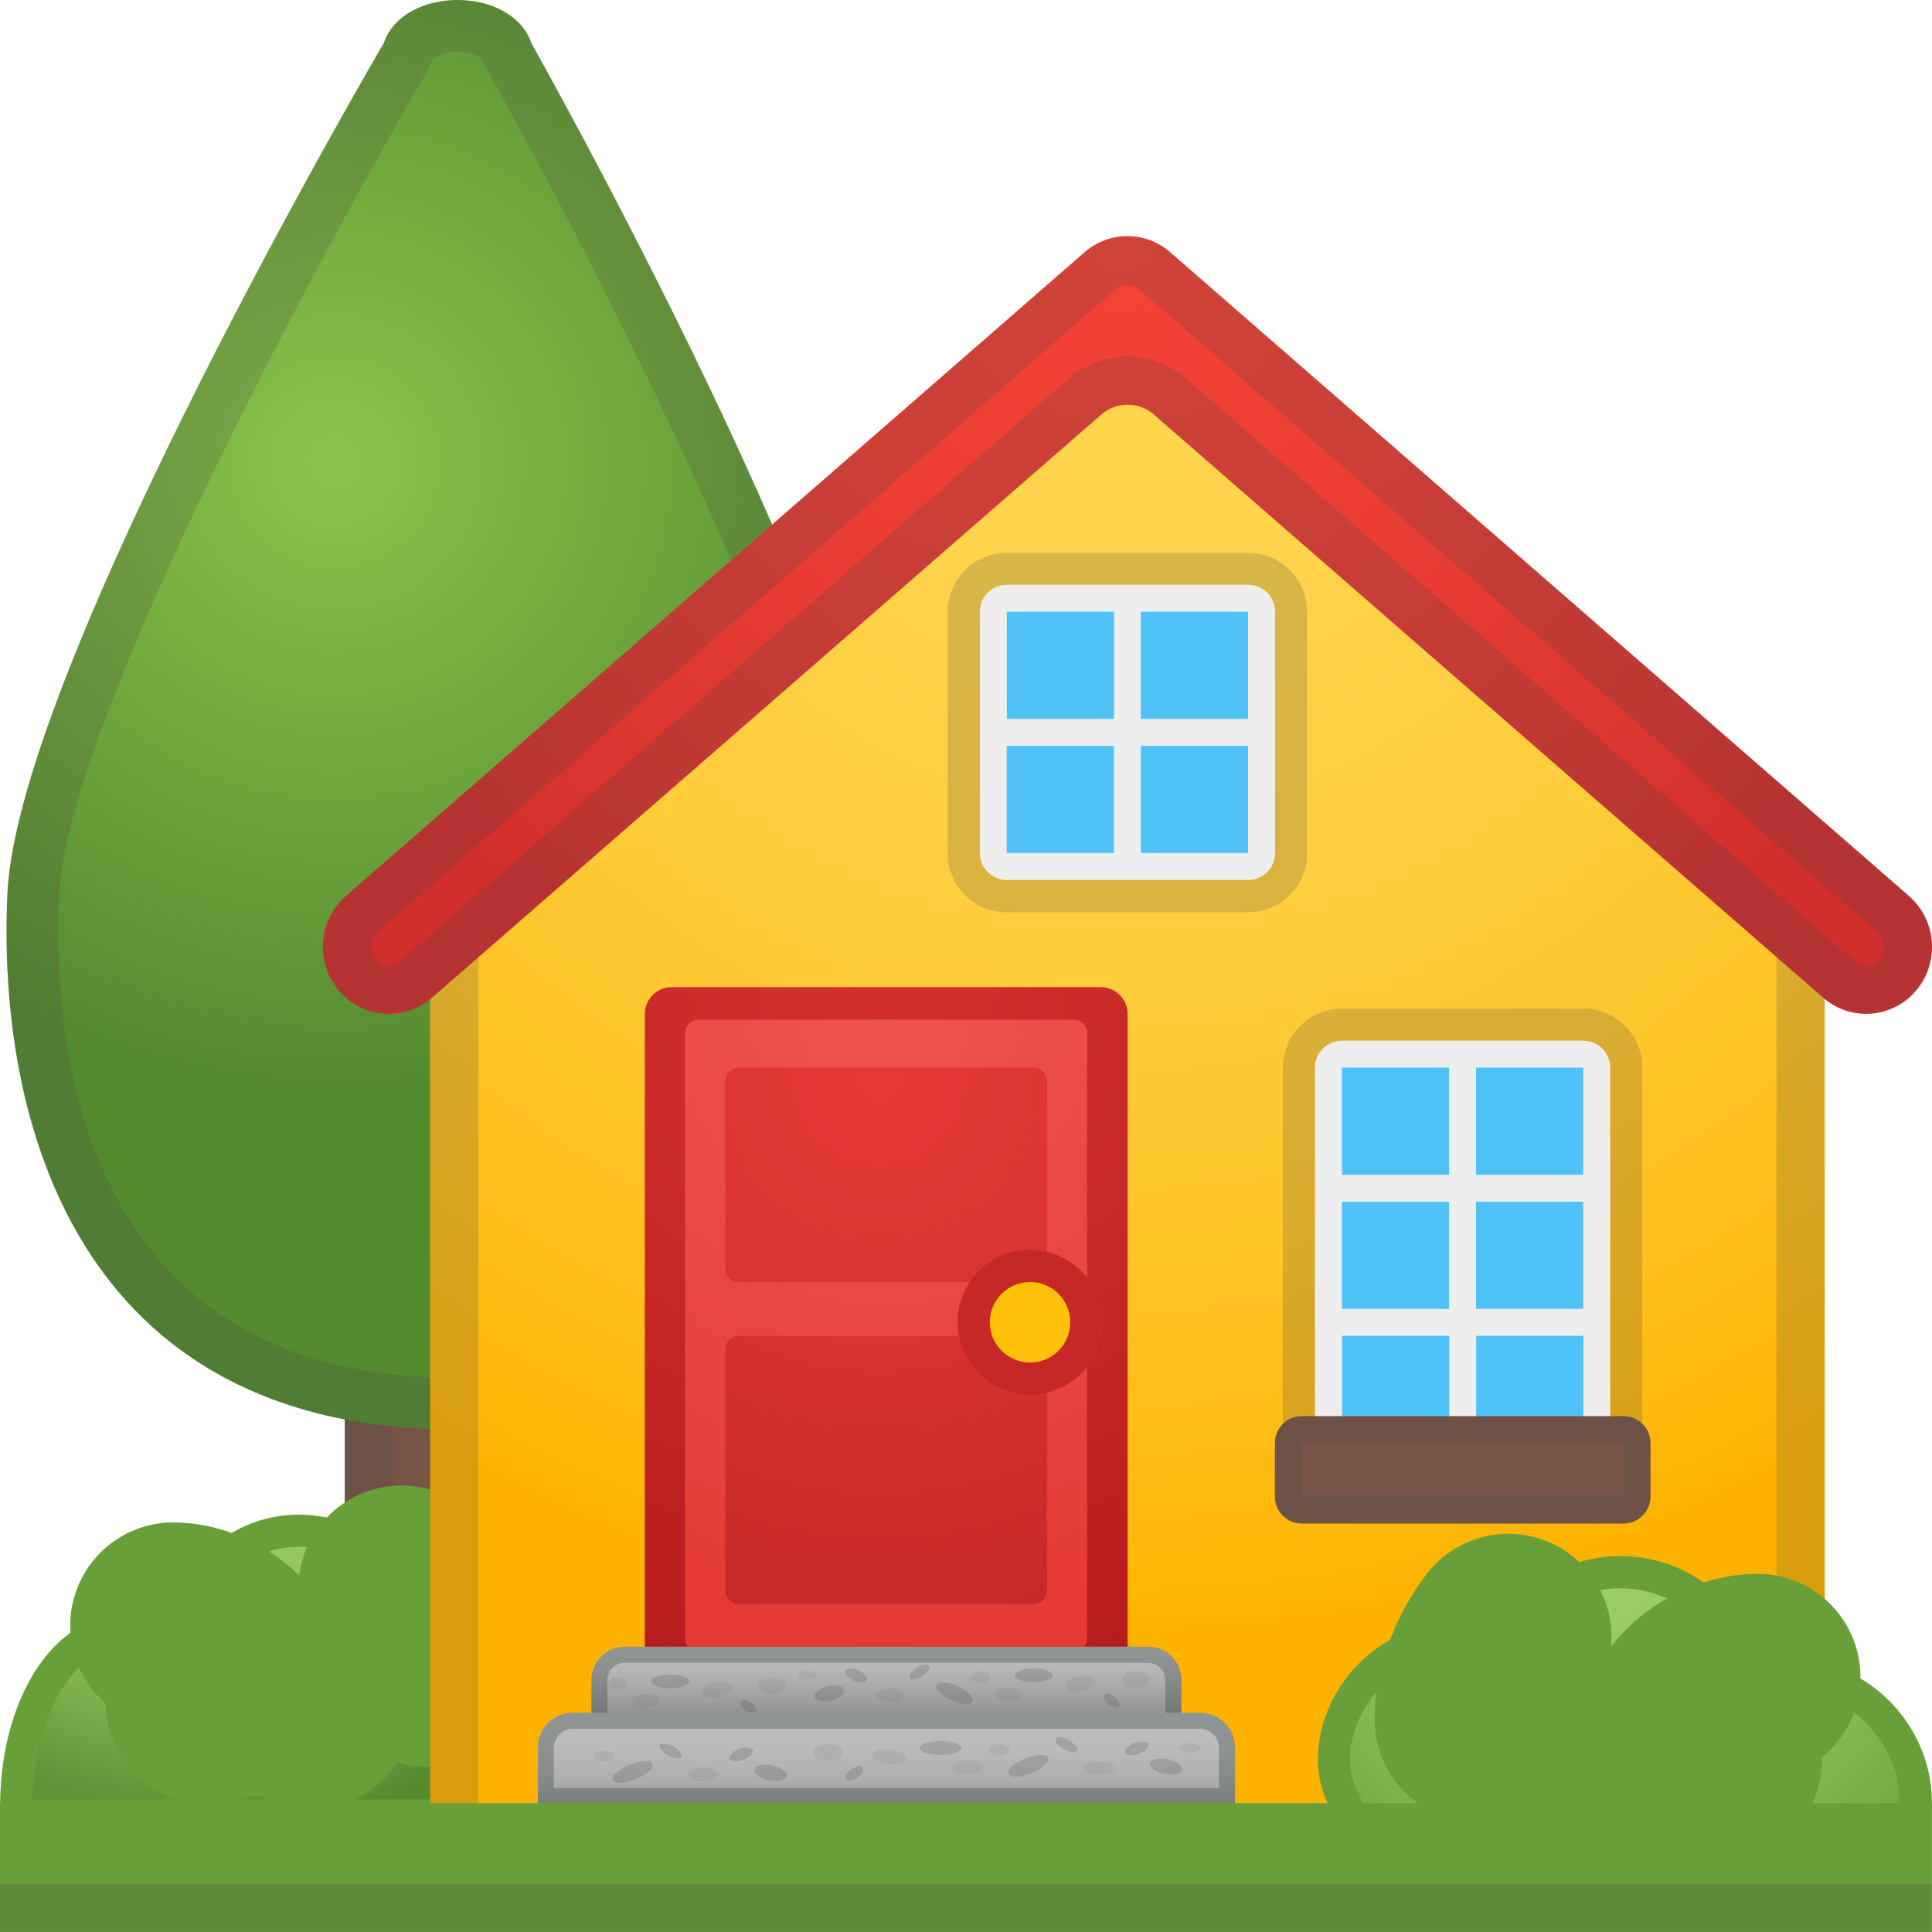 <svg width="50" height="50" viewBox="0 0 50 50" fill="none" xmlns="http://www.w3.org/2000/svg">
<path d="M19.166 48.749H8.921V32.954C8.921 31.329 10.25 30 11.875 30H16.208C17.833 30 19.162 31.329 19.162 32.954V48.749H19.166Z" fill="#795548"/>
<path opacity="0.2" d="M16.212 31.25C17.154 31.25 17.916 32.017 17.916 32.954V47.499H10.171V32.954C10.171 32.012 10.937 31.25 11.875 31.25H16.212ZM16.212 30H11.879C10.254 30 8.925 31.329 8.925 32.954V48.749H19.166V32.954C19.166 31.329 17.837 30 16.212 30Z" fill="#424242"/>
<path d="M0.192 23.125C0.458 17.271 9.929 1.122 9.929 1.122C10.437 -0.374 13.245 -0.374 13.754 1.122C13.754 1.122 22.945 17.417 22.924 23.255C22.908 29.013 21.508 37 11.841 37C1.892 37 -0.075 28.875 0.192 23.125V23.125Z" fill="url(#paint0_radial_1029_969)"/>
<path opacity="0.2" d="M11.841 1.337C12.237 1.337 12.466 1.492 12.487 1.55L12.529 1.667L12.591 1.775C15.095 6.225 21.599 18.749 21.587 23.249C21.562 31.716 18.462 35.661 11.841 35.661C8.641 35.661 6.146 34.745 4.421 32.941C1.646 30.037 1.417 25.582 1.525 23.183C1.733 18.658 8.496 6.208 11.083 1.796L11.15 1.679L11.191 1.55C11.212 1.492 11.441 1.337 11.841 1.337M11.841 0C11.012 0 10.183 0.375 9.929 1.121C9.929 1.121 0.458 17.27 0.192 23.124C-0.075 28.874 1.892 36.999 11.841 36.999C21.508 36.999 22.908 29.012 22.924 23.253C22.941 17.416 13.754 1.121 13.754 1.121C13.499 0.375 12.67 0 11.841 0V0Z" fill="#424242"/>
<path d="M0.421 46.986C0.408 46.499 0.433 45.645 0.688 44.778C0.988 43.757 1.65 42.465 3.083 42.115C3.317 42.057 3.554 42.028 3.787 42.028C3.975 42.028 4.167 42.045 4.354 42.082C4.379 42.086 4.408 42.09 4.433 42.09C4.617 42.09 4.779 41.97 4.833 41.79C5.208 40.507 6.4 39.611 7.737 39.611C8.791 39.611 9.75 40.145 10.308 41.041C10.387 41.165 10.521 41.236 10.662 41.236C10.696 41.236 10.729 41.232 10.762 41.224C11 41.165 11.241 41.136 11.483 41.136C11.666 41.136 11.85 41.153 12.029 41.186C13.35 41.424 14.358 42.495 14.487 43.794C14.529 44.211 14.45 44.62 14.266 44.949C14.175 45.111 14.191 45.336 14.325 45.469C14.625 45.77 14.637 46.27 14.495 46.607C14.45 46.719 14.312 46.982 14.07 46.982H0.421V46.986Z" fill="url(#paint1_radial_1029_969)"/>
<path d="M7.737 40.032C8.646 40.032 9.475 40.495 9.954 41.266C10.108 41.516 10.379 41.657 10.662 41.657C10.729 41.657 10.795 41.649 10.862 41.633C11.066 41.583 11.275 41.557 11.483 41.557C11.641 41.557 11.8 41.57 11.958 41.599C13.075 41.799 13.966 42.741 14.075 43.837C14.108 44.17 14.045 44.491 13.904 44.745C13.666 45.17 13.825 45.557 14.029 45.766C14.129 45.866 14.179 46.045 14.162 46.236C14.145 46.416 14.075 46.532 14.041 46.57H0.837C0.85 46.111 0.908 45.503 1.087 44.895C1.479 43.562 2.187 42.762 3.183 42.52C3.383 42.47 3.587 42.445 3.791 42.445C3.954 42.445 4.116 42.462 4.279 42.491C4.333 42.499 4.383 42.507 4.433 42.507C4.796 42.507 5.129 42.27 5.233 41.907C5.554 40.803 6.583 40.032 7.737 40.032M7.737 39.199C6.171 39.199 4.85 40.245 4.433 41.678C4.225 41.641 4.008 41.616 3.787 41.616C3.525 41.616 3.258 41.645 2.983 41.712C1.546 42.062 0.704 43.241 0.287 44.661C-0.121 46.045 0.029 47.395 0.029 47.407H14.075C14.95 47.407 15.354 45.916 14.62 45.182C14.616 45.178 14.991 44.636 14.904 43.762C14.758 42.27 13.579 41.053 12.108 40.787C11.895 40.749 11.691 40.733 11.487 40.733C11.204 40.733 10.929 40.766 10.666 40.833C10.054 39.849 8.97 39.199 7.737 39.199V39.199Z" fill="#689F38"/>
<path d="M11.12 43.069C11.12 43.069 11.154 42.128 10.391 41.115" stroke="#689F38" stroke-width="5.34" stroke-miterlimit="10" stroke-linecap="round" stroke-linejoin="round"/>
<path d="M4.487 42.07C5.379 42.087 6.25 42.783 6.379 43.641" stroke="#689F38" stroke-width="5.34" stroke-miterlimit="10" stroke-linecap="round" stroke-linejoin="round"/>
<path d="M5.404 44.037C6.187 43.683 7.241 43.737 8.05 44.15" stroke="#689F38" stroke-width="5.34" stroke-miterlimit="10" stroke-linecap="round" stroke-linejoin="round"/>
<path d="M29.178 7.5L9.745 24.158H11.133V48.728H47.224V24.158H48.611L29.178 7.5Z" fill="url(#paint2_radial_1029_969)"/>
<path opacity="0.2" d="M29.178 9.148L46.086 23.639C46.015 23.797 45.974 23.972 45.974 24.156V47.476H12.383V24.16C12.383 23.976 12.341 23.797 12.271 23.643L29.178 9.148ZM29.178 7.502L9.746 24.16H11.133V48.73H47.224V24.16H48.611L29.178 7.502Z" fill="#424242"/>
<path opacity="0.2" d="M32.299 15.14C32.682 15.14 32.995 15.452 32.995 15.836V22.081C32.995 22.465 32.682 22.777 32.299 22.777H26.053C25.67 22.777 25.358 22.465 25.358 22.081V15.832C25.358 15.448 25.67 15.136 26.053 15.136H32.299M32.299 14.307H26.053C25.212 14.307 24.524 14.99 24.524 15.836V22.081C24.524 22.923 25.208 23.61 26.053 23.61H32.299C33.141 23.61 33.828 22.927 33.828 22.081V15.832C33.828 14.99 33.145 14.307 32.299 14.307Z" fill="#424242"/>
<path opacity="0.2" d="M40.978 26.935C41.361 26.935 41.674 27.247 41.674 27.631V37.347C41.674 37.73 41.361 38.043 40.978 38.043H34.728C34.345 38.043 34.032 37.73 34.032 37.347V27.631C34.032 27.247 34.345 26.935 34.728 26.935H40.978ZM40.978 26.102H34.728C33.887 26.102 33.199 26.785 33.199 27.631V37.347C33.199 38.189 33.882 38.876 34.728 38.876H40.974C41.816 38.876 42.503 38.193 42.503 37.347V27.631C42.503 26.789 41.82 26.102 40.978 26.102Z" fill="#424242"/>
<path d="M29.178 43.592H16.687V26.243C16.687 25.859 17 25.547 17.383 25.547H28.487C28.87 25.547 29.183 25.859 29.183 26.243V43.592H29.178Z" fill="url(#paint3_radial_1029_969)"/>
<path d="M27.791 42.748H18.075C17.883 42.748 17.729 42.594 17.729 42.403V26.736C17.729 26.545 17.883 26.391 18.075 26.391H27.791C27.983 26.391 28.137 26.545 28.137 26.736V42.403C28.137 42.594 27.983 42.748 27.791 42.748V42.748Z" fill="url(#paint4_radial_1029_969)"/>
<path d="M25.883 15.658H32.474V22.25H25.883V15.658Z" fill="#4FC3F7"/>
<path d="M25.362 15.831V22.076C25.362 22.459 25.674 22.772 26.058 22.772H32.303C32.687 22.772 32.999 22.459 32.999 22.076V15.831C32.999 15.447 32.687 15.135 32.303 15.135H26.053C25.67 15.139 25.362 15.447 25.362 15.831ZM32.299 18.605H29.524V15.831H32.299V18.605ZM28.832 15.831V18.605H26.058V15.831H28.832ZM26.053 19.301H28.828V22.076H26.053V19.301ZM29.524 22.076V19.301H32.299V22.076H29.524Z" fill="#EEEEEE"/>
<path d="M34.395 27.455H41.315V37.517H34.395V27.455Z" fill="#4FC3F7"/>
<path d="M26.749 33.181H19.116C18.924 33.181 18.77 33.026 18.77 32.835V27.977C18.77 27.785 18.924 27.631 19.116 27.631H26.749C26.941 27.631 27.095 27.785 27.095 27.977V32.835C27.095 33.026 26.941 33.181 26.749 33.181Z" fill="url(#paint5_radial_1029_969)"/>
<path d="M26.749 41.51H19.116C18.924 41.51 18.77 41.355 18.77 41.164V34.918C18.77 34.726 18.924 34.572 19.116 34.572H26.749C26.941 34.572 27.095 34.726 27.095 34.918V41.164C27.095 41.355 26.941 41.51 26.749 41.51Z" fill="url(#paint6_radial_1029_969)"/>
<path d="M30.574 44.746H15.304V43.475C15.304 43.001 15.687 42.617 16.162 42.617H29.712C30.187 42.617 30.57 43.001 30.57 43.475V44.746H30.574Z" fill="url(#paint7_linear_1029_969)"/>
<path opacity="0.3" d="M29.716 43.034C29.962 43.034 30.157 43.234 30.157 43.475V44.33H15.72V43.475C15.72 43.23 15.92 43.034 16.162 43.034H29.716ZM29.716 42.617H16.166C15.691 42.617 15.308 43.001 15.308 43.475V44.746H30.578V43.475C30.574 43.001 30.191 42.617 29.716 42.617Z" fill="#263238"/>
<path opacity="0.2" d="M22.425 43.477C22.456 43.403 22.36 43.291 22.209 43.227C22.059 43.163 21.912 43.171 21.88 43.245C21.849 43.319 21.945 43.431 22.095 43.495C22.246 43.559 22.393 43.551 22.425 43.477Z" fill="#424242"/>
<path opacity="0.2" d="M28.961 44.163C29.006 44.108 28.959 43.995 28.855 43.911C28.752 43.827 28.631 43.803 28.586 43.859C28.541 43.914 28.589 44.027 28.692 44.111C28.796 44.195 28.916 44.219 28.961 44.163Z" fill="#424242"/>
<path opacity="0.08" d="M23.037 44.045C23.235 44.045 23.395 43.967 23.395 43.87C23.395 43.774 23.235 43.695 23.037 43.695C22.839 43.695 22.678 43.774 22.678 43.87C22.678 43.967 22.839 44.045 23.037 44.045Z" fill="#424242"/>
<path opacity="0.08" d="M26.116 44.026C26.314 44.026 26.474 43.947 26.474 43.851C26.474 43.754 26.314 43.676 26.116 43.676C25.918 43.676 25.758 43.754 25.758 43.851C25.758 43.947 25.918 44.026 26.116 44.026Z" fill="#424242"/>
<path opacity="0.08" d="M25.378 43.558C25.514 43.558 25.624 43.491 25.624 43.408C25.624 43.325 25.514 43.258 25.378 43.258C25.243 43.258 25.133 43.325 25.133 43.408C25.133 43.491 25.243 43.558 25.378 43.558Z" fill="#424242"/>
<path opacity="0.08" d="M29.387 43.679C29.582 43.679 29.741 43.584 29.741 43.466C29.741 43.349 29.582 43.254 29.387 43.254C29.191 43.254 29.032 43.349 29.032 43.466C29.032 43.584 29.191 43.679 29.387 43.679Z" fill="#424242"/>
<path opacity="0.08" d="M20.899 43.476C21.035 43.476 21.145 43.422 21.145 43.355C21.145 43.288 21.035 43.234 20.899 43.234C20.764 43.234 20.653 43.288 20.653 43.355C20.653 43.422 20.764 43.476 20.899 43.476Z" fill="#424242"/>
<path opacity="0.08" d="M27.985 43.767C28.203 43.734 28.367 43.621 28.351 43.514C28.335 43.407 28.145 43.347 27.926 43.38C27.708 43.413 27.544 43.526 27.56 43.633C27.576 43.74 27.766 43.8 27.985 43.767Z" fill="#424242"/>
<path opacity="0.2" d="M21.506 44.013C21.714 43.964 21.864 43.841 21.839 43.738C21.815 43.635 21.627 43.591 21.418 43.64C21.21 43.689 21.061 43.812 21.085 43.915C21.109 44.018 21.298 44.062 21.506 44.013Z" fill="#424242"/>
<path opacity="0.2" d="M26.753 43.534C27.025 43.534 27.245 43.454 27.245 43.355C27.245 43.256 27.025 43.176 26.753 43.176C26.482 43.176 26.262 43.256 26.262 43.355C26.262 43.454 26.482 43.534 26.753 43.534Z" fill="#424242"/>
<path opacity="0.2" d="M23.873 43.375C24.01 43.285 24.089 43.164 24.049 43.105C24.01 43.045 23.868 43.07 23.731 43.16C23.595 43.249 23.516 43.371 23.555 43.43C23.595 43.49 23.737 43.465 23.873 43.375Z" fill="#424242"/>
<path opacity="0.2" d="M25.162 44.033C25.208 43.933 25.037 43.756 24.78 43.637C24.523 43.518 24.277 43.503 24.231 43.604C24.185 43.704 24.355 43.881 24.613 44C24.869 44.119 25.115 44.134 25.162 44.033Z" fill="#424242"/>
<path opacity="0.2" d="M19.556 44.324C19.601 44.268 19.553 44.155 19.45 44.071C19.346 43.987 19.226 43.964 19.181 44.019C19.136 44.074 19.183 44.187 19.287 44.272C19.39 44.356 19.511 44.379 19.556 44.324Z" fill="#424242"/>
<path opacity="0.08" d="M16.712 44.184C16.91 44.184 17.07 44.106 17.07 44.009C17.07 43.912 16.91 43.834 16.712 43.834C16.514 43.834 16.354 43.912 16.354 44.009C16.354 44.106 16.514 44.184 16.712 44.184Z" fill="#424242"/>
<path opacity="0.08" d="M15.975 43.722C16.11 43.722 16.22 43.655 16.22 43.572C16.22 43.489 16.11 43.422 15.975 43.422C15.839 43.422 15.729 43.489 15.729 43.572C15.729 43.655 15.839 43.722 15.975 43.722Z" fill="#424242"/>
<path opacity="0.08" d="M19.983 43.843C20.178 43.843 20.337 43.748 20.337 43.63C20.337 43.513 20.178 43.418 19.983 43.418C19.787 43.418 19.628 43.513 19.628 43.63C19.628 43.748 19.787 43.843 19.983 43.843Z" fill="#424242"/>
<path opacity="0.08" d="M18.581 43.931C18.799 43.898 18.963 43.785 18.947 43.678C18.931 43.571 18.741 43.511 18.523 43.544C18.304 43.577 18.14 43.69 18.156 43.797C18.172 43.904 18.363 43.964 18.581 43.931Z" fill="#424242"/>
<path opacity="0.2" d="M17.349 43.692C17.621 43.692 17.841 43.612 17.841 43.513C17.841 43.414 17.621 43.334 17.349 43.334C17.078 43.334 16.858 43.414 16.858 43.513C16.858 43.612 17.078 43.692 17.349 43.692Z" fill="#424242"/>
<path d="M34.728 26.934C34.345 26.934 34.032 27.246 34.032 27.629V37.346C34.032 37.729 34.345 38.042 34.728 38.042H40.974C41.357 38.042 41.669 37.729 41.669 37.346V27.629C41.669 27.246 41.357 26.934 40.974 26.934H34.728ZM38.199 27.629H40.974V30.404H38.199V27.629ZM34.728 27.629H37.503V30.404H34.728V27.629ZM34.728 31.1H37.503V33.875H34.728V31.1ZM37.507 37.346H34.732V34.571H37.507V37.346ZM40.978 37.346H38.203V34.571H40.978V37.346ZM38.199 33.875V31.1H40.974V33.875H38.199Z" fill="#EEEEEE"/>
<path d="M26.657 35.678C25.853 35.678 25.199 35.024 25.199 34.22C25.199 33.416 25.853 32.762 26.657 32.762C27.462 32.762 28.116 33.416 28.116 34.22C28.116 35.024 27.462 35.678 26.657 35.678Z" fill="#FFC107"/>
<path d="M26.657 33.179C27.233 33.179 27.699 33.646 27.699 34.221C27.699 34.796 27.233 35.262 26.657 35.262C26.083 35.262 25.616 34.796 25.616 34.221C25.616 33.646 26.083 33.179 26.657 33.179ZM26.657 32.346C25.624 32.346 24.783 33.187 24.783 34.221C24.783 35.254 25.624 36.096 26.657 36.096C27.691 36.096 28.532 35.254 28.532 34.221C28.532 33.187 27.691 32.346 26.657 32.346Z" fill="#C62828"/>
<path d="M42.015 39.429H33.691C33.307 39.429 32.995 39.117 32.995 38.734V37.346C32.995 36.963 33.307 36.65 33.691 36.65H42.02C42.403 36.65 42.715 36.963 42.715 37.346V38.734C42.711 39.117 42.399 39.429 42.015 39.429V39.429Z" fill="#795548"/>
<path opacity="0.2" d="M42.015 37.346V38.734H33.691V37.346H42.015ZM42.015 36.65H33.691C33.307 36.65 32.995 36.963 32.995 37.346V38.734C32.995 39.117 33.307 39.429 33.691 39.429H42.02C42.403 39.429 42.715 39.117 42.715 38.734V37.346C42.711 36.963 42.399 36.65 42.015 36.65V36.65Z" fill="#424242"/>
<path d="M49.403 23.188L30.287 6.53C29.649 5.972 28.703 5.972 28.066 6.53L8.954 23.188C8.237 23.813 8.154 24.909 8.771 25.634C9.383 26.363 10.462 26.446 11.179 25.821L28.499 10.73C28.891 10.388 29.474 10.388 29.866 10.73L47.186 25.821C47.507 26.1 47.903 26.238 48.294 26.238C48.773 26.238 49.253 26.034 49.59 25.634C50.203 24.909 50.119 23.813 49.403 23.188Z" fill="url(#paint8_radial_1029_969)"/>
<path opacity="0.2" d="M29.178 7.363C29.253 7.363 29.362 7.384 29.47 7.472L48.586 24.129C48.786 24.304 48.811 24.625 48.636 24.829C48.519 24.971 48.373 24.992 48.294 24.992C48.219 24.992 48.111 24.971 48.007 24.884L30.682 9.788C30.266 9.426 29.733 9.226 29.178 9.226C28.624 9.226 28.091 9.426 27.674 9.788L10.354 24.879C10.25 24.971 10.137 24.988 10.066 24.988C9.991 24.988 9.846 24.967 9.725 24.825C9.554 24.621 9.575 24.3 9.775 24.125L28.891 7.467C28.991 7.384 29.103 7.363 29.178 7.363M29.178 6.113C28.782 6.113 28.387 6.251 28.066 6.53L8.954 23.188C8.237 23.813 8.154 24.909 8.771 25.634C9.108 26.034 9.587 26.238 10.066 26.238C10.458 26.238 10.854 26.1 11.175 25.821L28.495 10.73C28.691 10.559 28.937 10.476 29.178 10.476C29.42 10.476 29.666 10.559 29.862 10.73L47.182 25.821C47.503 26.1 47.899 26.238 48.29 26.238C48.769 26.238 49.248 26.034 49.586 25.634C50.199 24.904 50.115 23.813 49.403 23.188L30.287 6.53C29.97 6.255 29.574 6.113 29.178 6.113Z" fill="#424242"/>
<path d="M31.961 46.687H13.916V45.228C13.916 44.728 14.32 44.324 14.82 44.324H31.053C31.553 44.324 31.957 44.728 31.957 45.228V46.687H31.961Z" fill="url(#paint9_linear_1029_969)"/>
<path opacity="0.3" d="M31.057 44.741C31.328 44.741 31.545 44.962 31.545 45.228V46.27H14.333V45.228C14.333 44.958 14.554 44.741 14.82 44.741H31.057ZM31.057 44.324H14.825C14.325 44.324 13.92 44.728 13.92 45.228V46.687H31.966V45.228C31.962 44.728 31.557 44.324 31.057 44.324V44.324Z" fill="#263238"/>
<path opacity="0.2" d="M29.468 45.387C29.635 45.327 29.747 45.214 29.719 45.136C29.69 45.059 29.532 45.045 29.366 45.105C29.199 45.166 29.087 45.278 29.116 45.356C29.144 45.434 29.302 45.448 29.468 45.387Z" fill="#424242"/>
<path opacity="0.2" d="M22.187 46.004C22.305 45.924 22.367 45.809 22.326 45.749C22.284 45.688 22.155 45.704 22.037 45.784C21.919 45.864 21.857 45.979 21.899 46.04C21.94 46.101 22.07 46.085 22.187 46.004Z" fill="#424242"/>
<path opacity="0.08" d="M28.441 45.93C28.659 45.93 28.837 45.852 28.837 45.755C28.837 45.658 28.659 45.58 28.441 45.58C28.222 45.58 28.045 45.658 28.045 45.755C28.045 45.852 28.222 45.93 28.441 45.93Z" fill="#424242"/>
<path opacity="0.08" d="M25.041 45.909C25.26 45.909 25.437 45.83 25.437 45.734C25.437 45.637 25.26 45.559 25.041 45.559C24.822 45.559 24.645 45.637 24.645 45.734C24.645 45.83 24.822 45.909 25.041 45.909Z" fill="#424242"/>
<path opacity="0.08" d="M25.858 45.441C26.007 45.441 26.128 45.373 26.128 45.291C26.128 45.208 26.007 45.141 25.858 45.141C25.708 45.141 25.587 45.208 25.587 45.291C25.587 45.373 25.708 45.441 25.858 45.441Z" fill="#424242"/>
<path opacity="0.08" d="M21.437 45.562C21.653 45.562 21.828 45.467 21.828 45.349C21.828 45.232 21.653 45.137 21.437 45.137C21.221 45.137 21.045 45.232 21.045 45.349C21.045 45.467 21.221 45.562 21.437 45.562Z" fill="#424242"/>
<path opacity="0.08" d="M30.799 45.353C30.949 45.353 31.07 45.299 31.07 45.232C31.07 45.165 30.949 45.111 30.799 45.111C30.649 45.111 30.528 45.165 30.528 45.232C30.528 45.299 30.649 45.353 30.799 45.353Z" fill="#424242"/>
<path opacity="0.08" d="M23.449 45.517C23.463 45.41 23.278 45.297 23.036 45.266C22.794 45.235 22.587 45.296 22.573 45.404C22.559 45.511 22.744 45.623 22.986 45.654C23.228 45.686 23.435 45.624 23.449 45.517Z" fill="#424242"/>
<path opacity="0.2" d="M30.594 45.8C30.616 45.694 30.446 45.57 30.216 45.524C29.986 45.478 29.782 45.526 29.761 45.632C29.74 45.738 29.909 45.862 30.139 45.908C30.369 45.954 30.573 45.906 30.594 45.8Z" fill="#424242"/>
<path opacity="0.2" d="M24.341 45.417C24.64 45.417 24.883 45.337 24.883 45.238C24.883 45.139 24.64 45.059 24.341 45.059C24.042 45.059 23.799 45.139 23.799 45.238C23.799 45.337 24.042 45.417 24.341 45.417Z" fill="#424242"/>
<path opacity="0.2" d="M27.878 45.314C27.915 45.25 27.82 45.127 27.666 45.039C27.512 44.951 27.358 44.932 27.321 44.996C27.285 45.059 27.38 45.183 27.533 45.271C27.687 45.358 27.842 45.378 27.878 45.314Z" fill="#424242"/>
<path opacity="0.2" d="M26.692 45.889C26.978 45.773 27.175 45.595 27.133 45.49C27.09 45.386 26.824 45.395 26.539 45.511C26.253 45.627 26.055 45.805 26.098 45.91C26.14 46.014 26.406 46.005 26.692 45.889Z" fill="#424242"/>
<path opacity="0.2" d="M19.23 45.545C19.397 45.485 19.509 45.373 19.48 45.295C19.452 45.217 19.294 45.203 19.128 45.263C18.961 45.324 18.849 45.436 18.877 45.514C18.906 45.592 19.064 45.606 19.23 45.545Z" fill="#424242"/>
<path opacity="0.08" d="M18.204 46.092C18.422 46.092 18.599 46.014 18.599 45.917C18.599 45.821 18.422 45.742 18.204 45.742C17.985 45.742 17.808 45.821 17.808 45.917C17.808 46.014 17.985 46.092 18.204 46.092Z" fill="#424242"/>
<path opacity="0.08" d="M15.62 45.605C15.77 45.605 15.891 45.538 15.891 45.455C15.891 45.372 15.77 45.305 15.62 45.305C15.471 45.305 15.35 45.372 15.35 45.455C15.35 45.538 15.471 45.605 15.62 45.605Z" fill="#424242"/>
<path opacity="0.2" d="M20.358 45.964C20.379 45.858 20.21 45.734 19.98 45.688C19.75 45.642 19.546 45.69 19.525 45.796C19.503 45.902 19.673 46.026 19.903 46.072C20.133 46.118 20.337 46.07 20.358 45.964Z" fill="#424242"/>
<path opacity="0.2" d="M17.638 45.472C17.675 45.408 17.579 45.285 17.426 45.197C17.272 45.109 17.117 45.09 17.081 45.154C17.044 45.218 17.14 45.341 17.293 45.429C17.447 45.517 17.602 45.536 17.638 45.472Z" fill="#424242"/>
<path opacity="0.2" d="M16.453 46.048C16.739 45.932 16.936 45.753 16.894 45.649C16.852 45.544 16.586 45.553 16.3 45.669C16.014 45.785 15.817 45.964 15.859 46.068C15.901 46.173 16.167 46.163 16.453 46.048Z" fill="#424242"/>
<path d="M35.028 48.8C34.741 48.8 34.587 48.496 34.532 48.366C34.374 47.983 34.391 47.421 34.728 47.083C34.861 46.95 34.874 46.725 34.782 46.562C34.578 46.2 34.491 45.746 34.536 45.283C34.674 43.875 35.816 42.667 37.245 42.408C37.445 42.371 37.649 42.354 37.849 42.354C38.115 42.354 38.382 42.387 38.645 42.45C38.678 42.458 38.711 42.462 38.745 42.462C38.886 42.462 39.02 42.392 39.099 42.267C39.711 41.279 40.774 40.688 41.936 40.688C43.411 40.688 44.728 41.675 45.14 43.087C45.194 43.267 45.357 43.387 45.54 43.387C45.565 43.387 45.59 43.383 45.619 43.379C45.828 43.342 46.036 43.321 46.244 43.321C46.503 43.321 46.765 43.354 47.024 43.417C48.415 43.754 49.465 44.983 49.574 46.4C49.64 47.287 49.369 48.133 48.803 48.804H35.028V48.8Z" fill="url(#paint10_radial_1029_969)"/>
<path d="M41.936 41.105C43.228 41.105 44.378 41.967 44.74 43.205C44.844 43.567 45.178 43.805 45.54 43.805C45.59 43.805 45.644 43.8 45.694 43.788C45.878 43.755 46.061 43.734 46.24 43.734C46.465 43.734 46.694 43.763 46.919 43.817C48.14 44.113 49.057 45.188 49.153 46.425C49.207 47.138 49.011 47.821 48.594 48.384L35.032 48.388C34.999 48.371 34.895 48.255 34.857 48.025C34.824 47.825 34.845 47.55 35.016 47.38C35.224 47.175 35.378 46.784 35.141 46.359C34.978 46.067 34.907 45.7 34.945 45.325C35.066 44.1 36.061 43.046 37.316 42.817C37.49 42.784 37.67 42.771 37.845 42.771C38.078 42.771 38.311 42.801 38.54 42.855C38.607 42.871 38.674 42.88 38.74 42.88C39.024 42.88 39.295 42.734 39.449 42.488C39.995 41.621 40.919 41.105 41.936 41.105M41.936 40.272C40.59 40.272 39.407 40.98 38.745 42.046C38.457 41.976 38.157 41.938 37.849 41.938C37.628 41.938 37.403 41.959 37.17 42.001C35.561 42.292 34.278 43.621 34.12 45.246C34.028 46.2 34.436 46.788 34.428 46.796C33.628 47.596 34.07 49.225 35.024 49.225H48.986C49.673 48.488 50.069 47.475 49.986 46.371C49.865 44.763 48.686 43.401 47.119 43.017C46.819 42.946 46.528 42.913 46.244 42.913C46.003 42.913 45.769 42.938 45.54 42.98C45.086 41.413 43.644 40.272 41.936 40.272V40.272Z" fill="#689F38"/>
<path d="M38.245 44.494C38.245 44.494 38.211 43.465 39.036 42.365" stroke="#689F38" stroke-width="5.34" stroke-miterlimit="10" stroke-linecap="round" stroke-linejoin="round"/>
<path d="M45.478 43.4C44.507 43.417 43.557 44.179 43.411 45.113" stroke="#689F38" stroke-width="5.34" stroke-miterlimit="10" stroke-linecap="round" stroke-linejoin="round"/>
<path d="M44.482 45.546C43.628 45.159 42.478 45.217 41.595 45.667" stroke="#689F38" stroke-width="5.34" stroke-miterlimit="10" stroke-linecap="round" stroke-linejoin="round"/>
<path d="M0 46.666H49.998V49.999H0V46.666Z" fill="#689F38"/>
<path opacity="0.2" d="M0 48.75H49.998V50H0V48.75Z" fill="#424242"/>
<defs>
<radialGradient id="paint0_radial_1029_969" cx="0" cy="0" r="1" gradientUnits="userSpaceOnUse" gradientTransform="translate(8.646 11.928) scale(20.59 20.59)">
<stop stop-color="#8BC34A"/>
<stop offset="0.789" stop-color="#558B2F"/>
<stop offset="1" stop-color="#558B2F"/>
</radialGradient>
<radialGradient id="paint1_radial_1029_969" cx="0" cy="0" r="1" gradientUnits="userSpaceOnUse" gradientTransform="translate(4.743 39.449) rotate(90) scale(8.484 10.176)">
<stop stop-color="#9CCC65"/>
<stop offset="0.3" stop-color="#96C660"/>
<stop offset="0.383" stop-color="#93C35E"/>
<stop offset="0.487" stop-color="#86B854"/>
<stop offset="0.818" stop-color="#639739"/>
<stop offset="0.995" stop-color="#558B2F"/>
</radialGradient>
<radialGradient id="paint2_radial_1029_969" cx="0" cy="0" r="1" gradientUnits="userSpaceOnUse" gradientTransform="translate(29.178 7.629) scale(44.549)">
<stop stop-color="#FFD54F"/>
<stop offset="0.179" stop-color="#FFD34B"/>
<stop offset="0.353" stop-color="#FFCE3F"/>
<stop offset="0.524" stop-color="#FFC62C"/>
<stop offset="0.693" stop-color="#FFBA11"/>
<stop offset="0.778" stop-color="#FFB300"/>
<stop offset="1" stop-color="#FFB300"/>
</radialGradient>
<radialGradient id="paint3_radial_1029_969" cx="0" cy="0" r="1" gradientUnits="userSpaceOnUse" gradientTransform="translate(22.715 25.461) scale(18.219)">
<stop stop-color="#D32F2F"/>
<stop offset="0.437" stop-color="#CA2929"/>
<stop offset="0.996" stop-color="#B71C1C"/>
</radialGradient>
<radialGradient id="paint4_radial_1029_969" cx="0" cy="0" r="1" gradientUnits="userSpaceOnUse" gradientTransform="translate(22.888 26.413) scale(16.355 16.355)">
<stop stop-color="#EF5350"/>
<stop offset="1" stop-color="#E53935"/>
</radialGradient>
<radialGradient id="paint5_radial_1029_969" cx="0" cy="0" r="1" gradientUnits="userSpaceOnUse" gradientTransform="translate(22.758 27.891) scale(14.441)">
<stop stop-color="#E53935"/>
<stop offset="0.407" stop-color="#DC3431"/>
<stop offset="1" stop-color="#C62828"/>
</radialGradient>
<radialGradient id="paint6_radial_1029_969" cx="0" cy="0" r="1" gradientUnits="userSpaceOnUse" gradientTransform="translate(22.758 27.891) scale(14.441 14.441)">
<stop stop-color="#E53935"/>
<stop offset="0.407" stop-color="#DC3431"/>
<stop offset="1" stop-color="#C62828"/>
</radialGradient>
<linearGradient id="paint7_linear_1029_969" x1="22.94" y1="42.784" x2="22.94" y2="45.05" gradientUnits="userSpaceOnUse">
<stop offset="0.004" stop-color="#BDBDBD"/>
<stop offset="0.215" stop-color="#B5B5B5"/>
<stop offset="0.55" stop-color="#9E9E9E"/>
<stop offset="0.965" stop-color="#787878"/>
<stop offset="1" stop-color="#757575"/>
</linearGradient>
<radialGradient id="paint8_radial_1029_969" cx="0" cy="0" r="1" gradientUnits="userSpaceOnUse" gradientTransform="translate(29.004 6.028) scale(23.472)">
<stop stop-color="#F44336"/>
<stop offset="0.34" stop-color="#EE3F35"/>
<stop offset="0.803" stop-color="#DC3531"/>
<stop offset="0.996" stop-color="#D32F2F"/>
</radialGradient>
<linearGradient id="paint9_linear_1029_969" x1="22.94" y1="44.399" x2="22.94" y2="46.649" gradientUnits="userSpaceOnUse">
<stop offset="0.004" stop-color="#BDBDBD"/>
<stop offset="0.397" stop-color="#BABABA"/>
<stop offset="0.703" stop-color="#B0B0B0"/>
<stop offset="0.979" stop-color="#A0A0A0"/>
<stop offset="1" stop-color="#9E9E9E"/>
</linearGradient>
<radialGradient id="paint10_radial_1029_969" cx="0" cy="0" r="1" gradientUnits="userSpaceOnUse" gradientTransform="translate(41.716 41.155) rotate(90) scale(10.39 12.071)">
<stop stop-color="#9CCC65"/>
<stop offset="0.254" stop-color="#96C760"/>
<stop offset="0.599" stop-color="#84B851"/>
<stop offset="0.995" stop-color="#689F38"/>
</radialGradient>
</defs>
</svg>
